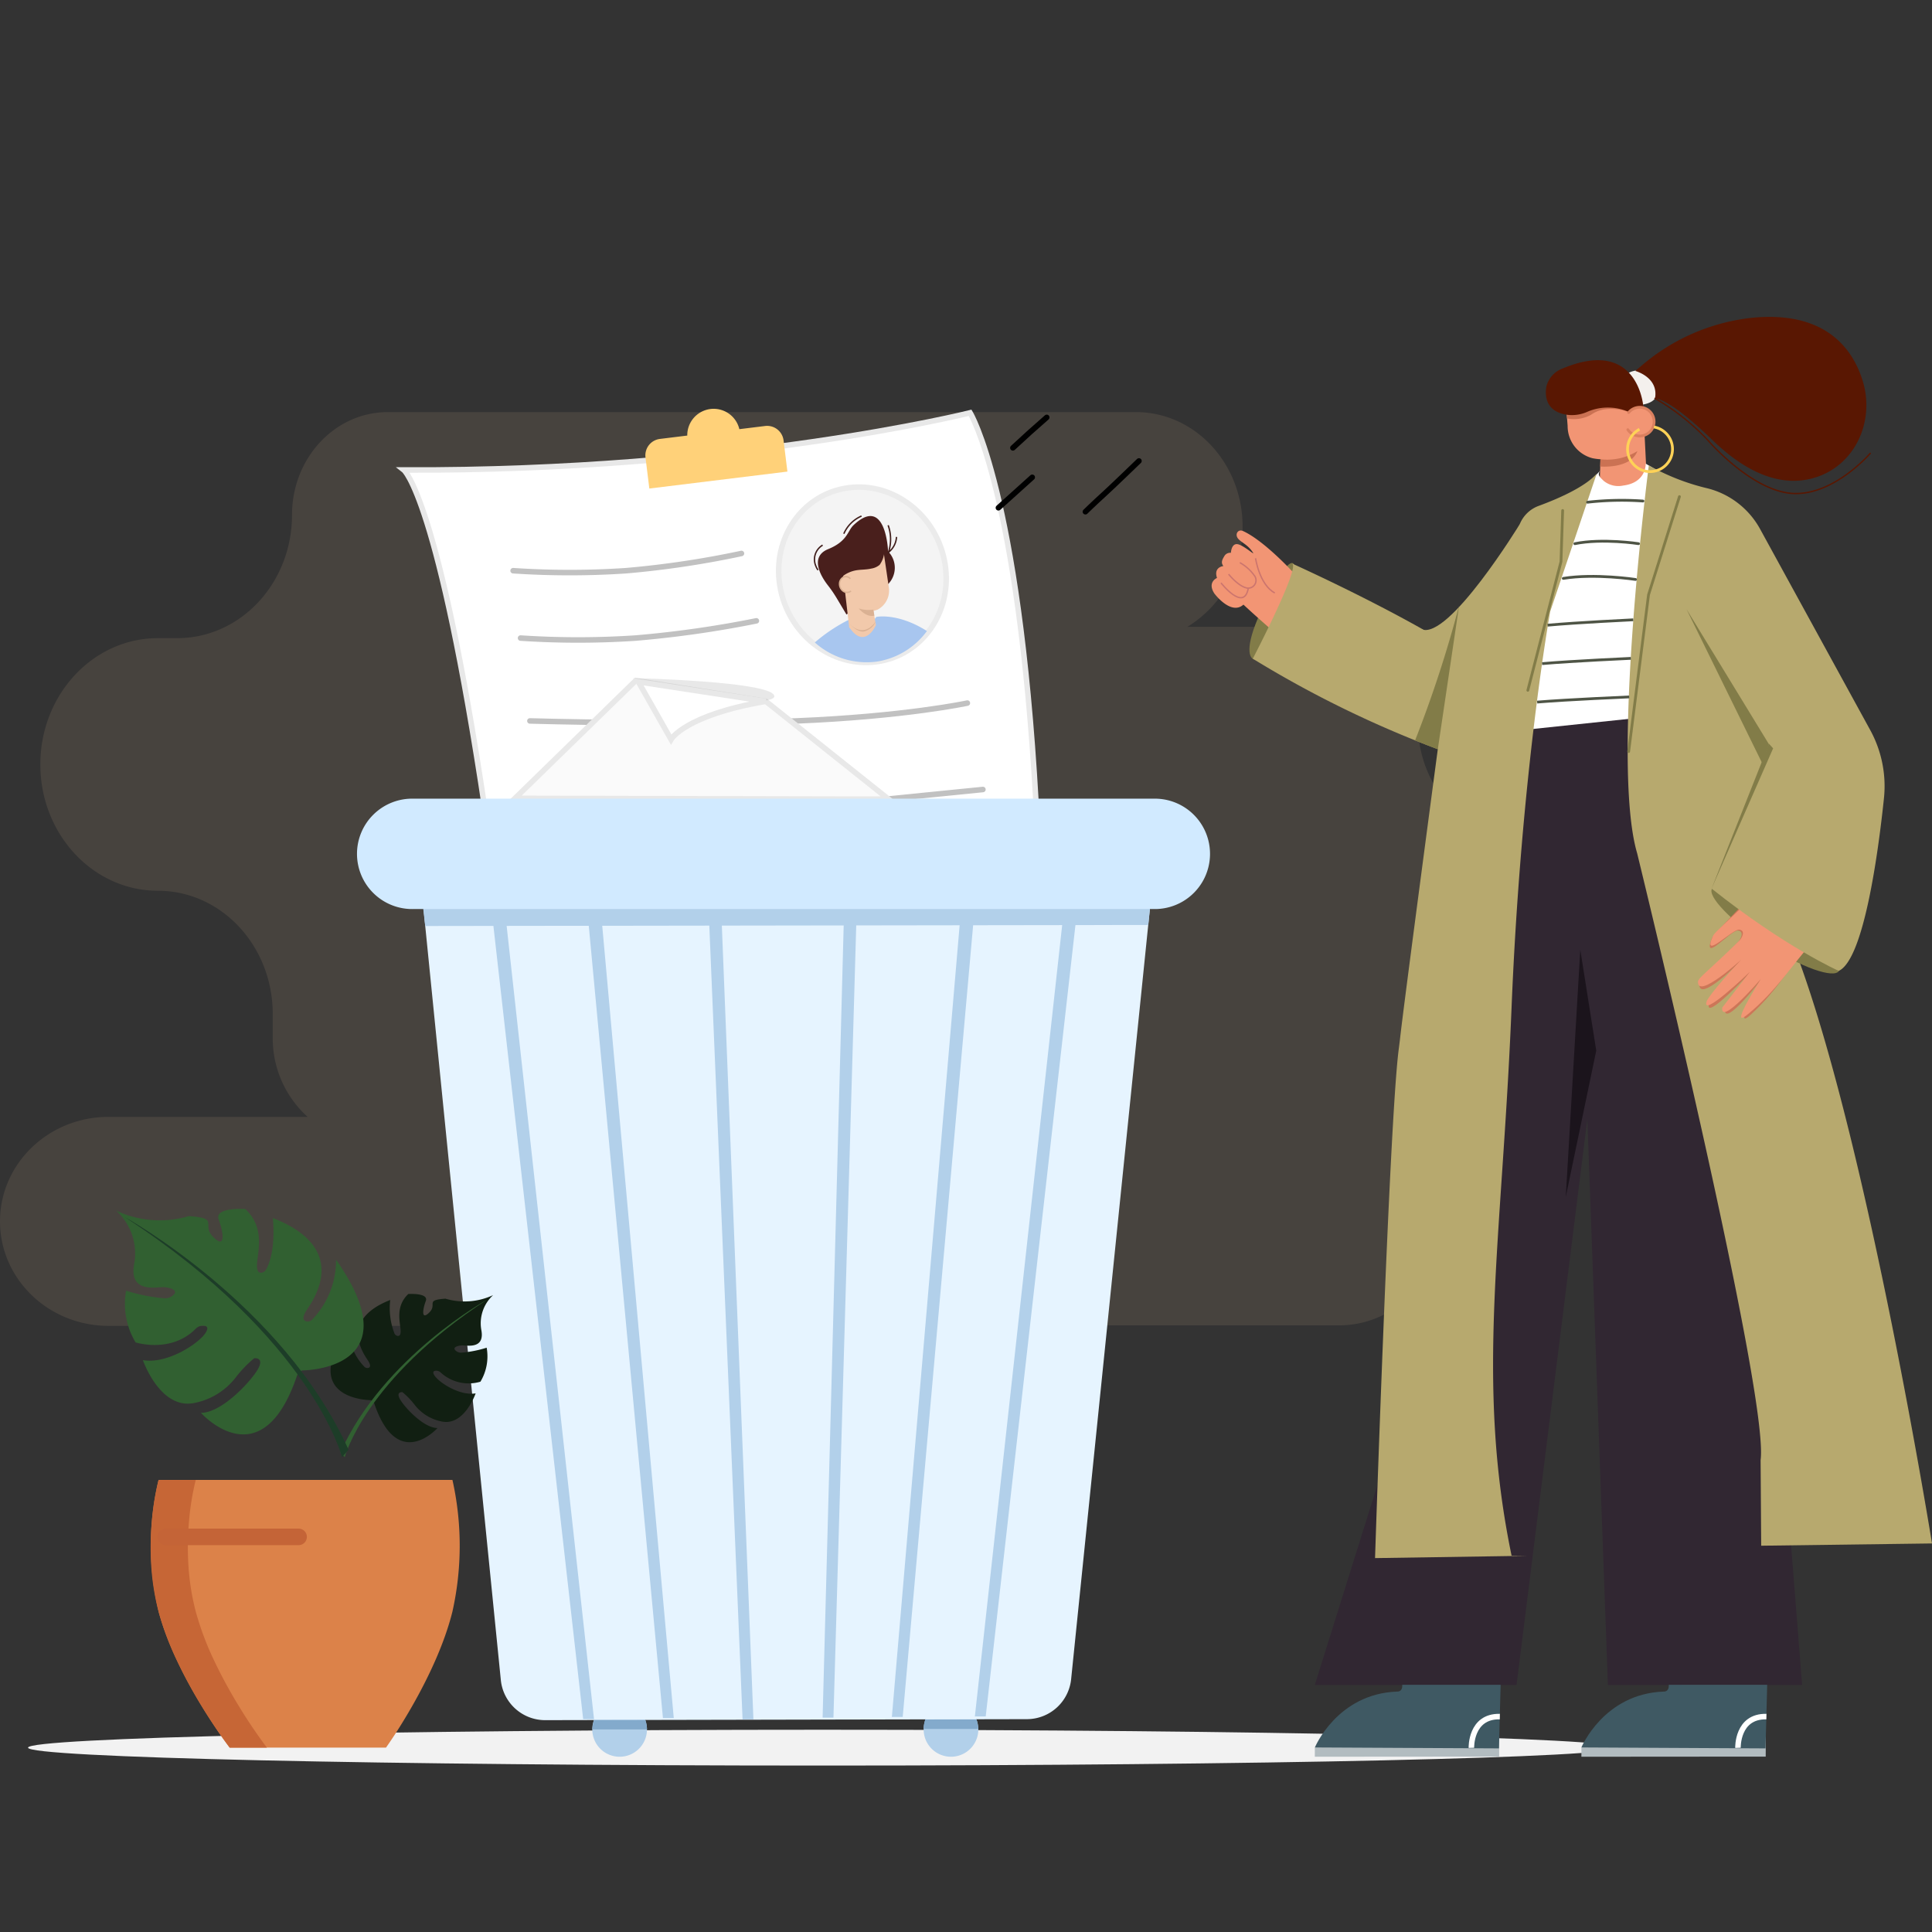 <svg xmlns="http://www.w3.org/2000/svg" xmlns:xlink="http://www.w3.org/1999/xlink" width="350.002" height="350" viewBox="0 0 350.002 350">
  <rect x="0" y="0" width="350.002" height="350" fill="#333333" stroke="none"/>
  <defs>
    <clipPath id="clip-path">
      <rect id="Rectangle_2608" data-name="Rectangle 2608" width="304.153" height="165.533" fill="#ccc"/>
    </clipPath>
    <clipPath id="clip-path-2">
      <rect id="Rectangle_2844" data-name="Rectangle 2844" width="287.89" height="6.489" fill="#f2f2f2"/>
    </clipPath>
    <clipPath id="clip-path-3">
      <rect id="Rectangle_2848" data-name="Rectangle 2848" width="314.514" height="292" fill="none"/>
    </clipPath>
  </defs>
  <g id="Group_8654" data-name="Group 8654" transform="translate(-927 -275)">
    <rect id="Rectangle_2873" data-name="Rectangle 2873" width="350" height="350" transform="translate(927 275)" fill="#fff" opacity="0"/>
    <g id="Group_8652" data-name="Group 8652" transform="translate(92.846 204.343)">
      <g id="Group_6617" data-name="Group 6617" transform="translate(834.154 145.315)" opacity="0.1">
        <g id="Group_6616" data-name="Group 6616" clip-path="url(#clip-path)">
          <path id="Path_4008" data-name="Path 4008" d="M19.657,249.729H55.731a19.142,19.142,0,0,1-6.323-14.383V231.09c0-12.328-9.308-22.323-20.79-22.323-11.77,0-21.311-10.246-21.311-22.884S16.848,163,28.618,163H32.11c11.482,0,20.79-9.995,20.79-22.323,0-10.287,7.766-18.625,17.348-18.625H205.8c10.664,0,19.309,9.282,19.309,20.733a21,21,0,0,1-10,18.17h23.811A17.925,17.925,0,0,1,256.9,178.823a21.481,21.481,0,0,0,21.551,21.413h3.616a21.949,21.949,0,1,1,0,43.9,21.483,21.483,0,0,0-21.551,21.413v4.082a17.925,17.925,0,0,1-17.981,17.868H158.865q-.946.088-1.918.089H19.657C8.8,287.584,0,279.11,0,268.656s8.8-18.928,19.657-18.928" transform="translate(0 -122.052)" fill="#ffd3a3"/>
        </g>
      </g>
      <g id="Group_8529" data-name="Group 8529" transform="translate(839.233 384.017)" clip-path="url(#clip-path-2)">
        <path id="Path_4789" data-name="Path 4789" d="M18.422,201.385c0,1.792,64.446,3.245,143.945,3.245s143.945-1.453,143.945-3.245-64.446-3.245-143.945-3.245-143.945,1.453-143.945,3.245" transform="translate(-18.422 -198.14)" fill="#f2f2f2"/>
      </g>
      <path id="Path_4790" data-name="Path 4790" d="M106.869,103.887C98.4,47.063,92.147,42.159,92.147,42.159,152.347,42.4,194.73,31.8,194.73,31.8s8.76,14.232,11.925,70.411" transform="translate(815.17 113.641)" fill="#fff" stroke="#e8e8e8" stroke-width="1"/>
      <path id="Path_4791" data-name="Path 4791" d="M150.8,198.828a4.953,4.953,0,1,0-4.953,4.953,4.952,4.952,0,0,0,4.953-4.953" transform="translate(800.559 185.129)" fill="#b2d0ea"/>
      <path id="Path_4792" data-name="Path 4792" d="M109.274,198.828a4.953,4.953,0,1,0-4.953,4.953,4.952,4.952,0,0,0,4.953-4.953" transform="translate(902.114 185.129)" fill="#b2d0ea"/>
      <path id="Path_4794" data-name="Path 4794" d="M209.518,94.022l-131.7.16L91.872,234.349a8.073,8.073,0,0,0,8.049,7.267l87.254-.181a8.071,8.071,0,0,0,8.014-7.251Z" transform="translate(833.013 140.666)" fill="#e6f4ff"/>
      <path id="Path_4795" data-name="Path 4795" d="M78.2,97.258,209.2,97.068l.3-2.967-131.653.053Z" transform="translate(832.984 141.156)" fill="#b2d0ea"/>
      <path id="Path_4796" data-name="Path 4796" d="M150.5,196.118H141.22a7.95,7.95,0,0,0-.321,1.711H150.8a5.353,5.353,0,0,0-.306-1.711" transform="translate(800.559 186.127)" fill="#83aacc"/>
      <path id="Path_4797" data-name="Path 4797" d="M108.99,196.061H99.711a7.949,7.949,0,0,0-.321,1.711H109.3a5.353,5.353,0,0,0-.306-1.711" transform="translate(902.06 186.101)" fill="#83aacc"/>
      <path id="Path_4798" data-name="Path 4798" d="M105.432,96.148,89.121,239.991H87.157L103.027,96.148Z" transform="translate(923.605 141.613)" fill="#b2d0ea"/>
      <path id="Path_4799" data-name="Path 4799" d="M114.755,96.148,101.951,240.1H99.987L112.312,96.119Z" transform="translate(895.739 141.6)" fill="#b2d0ea"/>
      <path id="Path_4800" data-name="Path 4800" d="M137.544,96.26l13.477,143.974h1.963l-13-143.982Z" transform="translate(803.23 141.659)" fill="#b2d0ea"/>
      <path id="Path_4801" data-name="Path 4801" d="M120.768,96.216l-4.142,143.967h-1.963L118.494,96.2Z" transform="translate(868.515 141.636)" fill="#b2d0ea"/>
      <path id="Path_4802" data-name="Path 4802" d="M129.833,96.23l5.738,144.26h-1.964L127.56,96.214Z" transform="translate(835.072 141.643)" fill="#b2d0ea"/>
      <path id="Path_4803" data-name="Path 4803" d="M147.54,96.3l16.311,144.136h1.964L149.936,96.265Z" transform="translate(775.951 141.665)" fill="#b2d0ea"/>
      <g id="Group_8550" data-name="Group 8550" transform="translate(975.221 158.896)">
        <path id="Path_4851" data-name="Path 4851" d="M103.614,59.014c1.416,8.7,9.259,14.859,17.519,13.751S134.939,63.7,133.523,55,124.264,40.144,116,41.252s-13.806,9.06-12.39,17.762" transform="translate(-103.393 -41.123)" fill="#f4f4f4" stroke="#ebebeb" stroke-width="1"/>
        <g id="Group_8549" data-name="Group 8549" transform="translate(6.501 5.247)">
          <path id="Path_4852" data-name="Path 4852" d="M125.739,59.3l-.034-.024c-5.277-3.342-9.216-2.558-9.161-2.511v0c-.934,1.284-1.066,1.629-2.458,1.833-.886.132-2.348-1.387-2.369-1.409a30.1,30.1,0,0,0-6.288,4.18,14.087,14.087,0,0,0,11.257,3.462,13.882,13.882,0,0,0,9.053-5.534" transform="translate(-105.385 -38.465)" fill="#a8c6ef"/>
          <path id="Path_4853" data-name="Path 4853" d="M121.354,56.677a4.221,4.221,0,0,0,.168-6.09s-.36-10.33-6.265-4.753c-1.081,1.021-1.054,2.9-4.59,4.338-3.5,1.425-1.183,5.1-.082,6.518a22.825,22.825,0,0,1,1.559,2.254l1.838,3.076Z" transform="translate(-108.204 -44.179)" fill="#491f1c"/>
          <path id="Path_4855" data-name="Path 4855" d="M115.23,59.774l.453,2.558c-1.085,2.207-2.829,3.186-4.641.644l-.2-.216-1.411-12.072,7.638-1.627.922,6.248a3.912,3.912,0,0,1-1.979,4.2,5.154,5.154,0,0,1-3.359.146" transform="translate(-104.565 -42.57)" fill="#f2c9ab"/>
          <path id="Path_4856" data-name="Path 4856" d="M115.4,51.831a1.085,1.085,0,0,0-1.3-.275,1.4,1.4,0,0,0-.661,1.284,1.6,1.6,0,0,0,.755,1.3,1.2,1.2,0,0,0,1.327-.091" transform="translate(-108.917 -40.47)" fill="#f2c9ab"/>
          <path id="Path_4857" data-name="Path 4857" d="M115.4,51.831a1.085,1.085,0,0,0-1.3-.275,1.4,1.4,0,0,0-.661,1.284,1.6,1.6,0,0,0,.755,1.3,1.2,1.2,0,0,0,1.327-.091" transform="translate(-108.917 -40.47)" fill="none" stroke="#dab193" stroke-miterlimit="10" stroke-width="0.25"/>
          <path id="Path_4858" data-name="Path 4858" d="M118.978,47.673a4.582,4.582,0,0,1-.86,2.75,3.052,3.052,0,0,1-1.505.675c-.96.232-1.967.156-2.933.352a5.69,5.69,0,0,0-3.131,1.856c-.13.148-.3.314-.475.237-.156-.07-.211-.29-.242-.479a2.621,2.621,0,0,1,.652-2.844l1.6-1.79" transform="translate(-106.33 -41.584)" fill="#491f1c"/>
          <path id="Path_4860" data-name="Path 4860" d="M108.64,45.153a7.464,7.464,0,0,1,.06,4.9,3.759,3.759,0,0,0,1.456-2.788" transform="translate(-95.313 -43.483)" fill="none" stroke="#401e1b" stroke-miterlimit="10" stroke-width="0.25"/>
          <path id="Path_4861" data-name="Path 4861" d="M115.538,44.18a6.205,6.205,0,0,0-3.206,3.206" transform="translate(-107.033 -44.18)" fill="none" stroke="#401e1b" stroke-miterlimit="10" stroke-width="0.25"/>
          <path id="Path_4862" data-name="Path 4862" d="M117.9,47.7a3.008,3.008,0,0,0-1.217,3.818,3.139,3.139,0,0,0,.383.7" transform="translate(-116.438 -42.43)" fill="none" stroke="#401e1b" stroke-miterlimit="10" stroke-width="0.25"/>
          <path id="Path_4863" data-name="Path 4863" d="M110.976,55.173s1.325,1.7,2.841,1.317l-.182-1.1a5.407,5.407,0,0,1-2.659-.218" transform="translate(-102.984 -38.448)" fill="#dab193"/>
          <path id="Path_4864" data-name="Path 4864" d="M115.652,56.727s-1.945,3.366-4.829.424c0,0,1.461,1.646,2.683,1.445a3.088,3.088,0,0,0,2.146-1.869" transform="translate(-104.556 -37.684)" fill="#dab193"/>
        </g>
      </g>
      <g id="Group_8548" data-name="Group 8548" transform="translate(927.111 170.923)">
        <line id="Line_151" data-name="Line 151" x1="34.76" y2="3.476" transform="translate(50.349 42.76)" fill="none" stroke="#c1c1c1" stroke-linecap="round" stroke-miterlimit="10" stroke-width="1"/>
        <path id="Path_4874" data-name="Path 4874" d="M79.253,0S68.008,2.427,48.194,3.236,0,3.236,0,3.236" transform="translate(3.039 27.103)" fill="none" stroke="#c1c1c1" stroke-linecap="round" stroke-width="1"/>
        <path id="Path_4872" data-name="Path 4872" d="M41.363,0A170.178,170.178,0,0,1,20.476,3.122,153.568,153.568,0,0,1,0,3.122" transform="translate(0)" fill="none" stroke="#c1c1c1" stroke-linecap="round" stroke-width="1"/>
        <path id="Path_4873" data-name="Path 4873" d="M42.719,0a193.262,193.262,0,0,1-21.9,3.122A157.848,157.848,0,0,1,0,3.122" transform="translate(1.349 12.205)" fill="none" stroke="#c1c1c1" stroke-linecap="round" stroke-width="1"/>
      </g>
      <path id="Path_4866" data-name="Path 4866" d="M178.3,86.938,156.058,69.2,132.5,65.451,110.619,86.786Z" transform="translate(816.826 128.502)" fill="#fafafa" stroke="#e8e8e8" stroke-width="1"/>
      <g id="Group_8537" data-name="Group 8537" transform="translate(840.488 99.657)">
        <g id="Group_8536" data-name="Group 8536" clip-path="url(#clip-path-3)">
          <path id="Path_4868" data-name="Path 4868" d="M149.432,69.984c1.334,2.518-20.8.453-20.8.453l-4.407-3.517S148.1,67.466,149.432,69.984Z" transform="translate(-15.545 26.938)" fill="#909090" opacity="0.2"/>
          <path id="Path_4867" data-name="Path 4867" d="M149.084,69.218c-14.678,2.5-17.164,6.893-17.164,6.893l-5.91-10.424Z" transform="translate(-16.688 28.836)" fill="#fff" stroke="#e8e8e8" stroke-width="1"/>
        </g>
      </g>
      <g id="Group_8547" data-name="Group 8547" transform="translate(1015.026 146.271)">
        <path id="Path_4869" data-name="Path 4869" d="M1787.347-4600.7l-2.953,2.659c-1.533,1.379-3.176,2.861-3.176,2.861" transform="translate(-1781.218 4611.556)" fill="none" stroke="#000" stroke-linecap="round" stroke-width="1"/>
        <path id="Path_4870" data-name="Path 4870" d="M1787.347-4600.7l-3.088,2.729-3.042,2.791" transform="translate(-1778.593 4600.702)" fill="none" stroke="#000" stroke-linecap="round" stroke-width="1"/>
        <path id="Path_4871" data-name="Path 4871" d="M1790.918-4604.212s-4.943,4.785-6.475,6.165-3.225,3.035-3.225,3.035" transform="translate(-1765.458 4612.105)" fill="none" stroke="#000" stroke-linecap="round" stroke-width="1"/>
      </g>
      <path id="Union_805" data-name="Union 805" d="M8.289,9.89l-4.69.328A3,3,0,0,1,.4,7.434L0,1.758,25.141,0l.4,5.676a3,3,0,0,1-2.784,3.2l-4.983.348a4.78,4.78,0,0,1-9.481.663Z" transform="translate(976.894 157.846) rotate(177)" fill="#ffd179"/>
      <g id="Group_8543" data-name="Group 8543" transform="translate(855.22 289.657)">
        <g id="Group_8541" data-name="Group 8541" transform="translate(0)">
          <g id="Group_8540" data-name="Group 8540" transform="translate(38.82 15.413)">
            <path id="Path_4805" data-name="Path 4805" d="M158.617,163.1s-13.34.052-4.06-13.191a10.151,10.151,0,0,0,2.826,7.127.765.765,0,0,0,.739.218c.324-.09.559-.422-.171-1.491-1.253-1.834-4.553-7.406,4.132-10.812a12.577,12.577,0,0,0,.782,6.1.791.791,0,0,0,.517.4c.289.061.621-.051.585-.934-.061-1.513-1.03-4.352,1.387-6.648,0,0,3.739-.25,3.171,1.262s-.867,3.59.643,2.078-.867-2.23,2.908-2.495a12.241,12.241,0,0,0,8.647-.642,6.92,6.92,0,0,0-2.152,6.235c.754,3.74-2.8,2.8-3.587,2.872-.655.062-1.694.331-1.062.931a1.465,1.465,0,0,0,1.169.377,20.979,20.979,0,0,0,4.462-.893,8.906,8.906,0,0,1-1.13,6.16,7.5,7.5,0,0,1-7.145-1.613,1.223,1.223,0,0,0-.958-.377c-.361.03-.655.218-.205.893.83,1.246,4.531,3.7,7.439,3.213,0,0-2.039,5.933-6.118,5.1a8.2,8.2,0,0,1-4.936-3.035,14.263,14.263,0,0,0-2.2-2.286s-1.208-.145-.491,1.21,4.268,5.291,6.835,5.291c0,0-7.249,8.124-11.481-4.535Z" transform="translate(-151.274 -143.859)" fill="#111f12"/>
            <path id="Path_4804" data-name="Path 4804" d="M151.99,172.242l.775.882s3.59-14.063,25.849-28.575c0,0-18.843,10.386-26.623,27.693" transform="translate(-150.198 -143.552)" fill="#316031"/>
          </g>
          <g id="Group_8539" data-name="Group 8539">
            <path id="Path_4806" data-name="Path 4806" d="M201.143,162.46s20.295.081,6.177-20.069a15.443,15.443,0,0,1-4.3,10.84,1.165,1.165,0,0,1-1.124.332c-.493-.145-.851-.642.26-2.269,1.9-2.791,6.926-11.273-6.287-16.449,0,0,.682,5.833-1.189,9.284a1.2,1.2,0,0,1-.788.616c-.434.091-.945-.078-.892-1.422.094-2.3,1.567-6.621-2.11-10.105,0,0-5.689-.38-4.827,1.919s1.321,5.463-.977,3.162,1.321-3.392-4.424-3.794a18.616,18.616,0,0,1-13.152-.978,10.529,10.529,0,0,1,3.273,9.485c-1.156,5.691,4.252,4.255,5.46,4.369,1,.1,2.577.5,1.616,1.418a2.235,2.235,0,0,1-1.779.578,31.928,31.928,0,0,1-6.793-1.36,13.543,13.543,0,0,0,1.724,9.371s6.4,2.044,10.87-2.457a1.863,1.863,0,0,1,1.458-.578c.552.046,1,.331.312,1.359-1.263,1.9-6.894,5.637-11.318,4.887,0,0,3.1,9.026,9.306,7.761a12.465,12.465,0,0,0,7.507-4.625,21.727,21.727,0,0,1,3.349-3.479s1.838-.23.747,1.84-6.491,8.049-10.4,8.049c0,0,11.03,12.361,17.465-6.9Z" transform="translate(-167.511 -133.195)" fill="#316031"/>
            <path id="Path_4807" data-name="Path 4807" d="M209.9,176.372l-1.179,1.341s-5.462-21.39-39.324-43.472c0,0,28.668,15.8,40.505,42.131" transform="translate(-167.822 -132.729)" fill="#1d3d28"/>
          </g>
        </g>
        <g id="Group_8542" data-name="Group 8542" transform="translate(6.221 49.101)">
          <path id="Path_4808" data-name="Path 4808" d="M210.1,167.168H156.874a51.112,51.112,0,0,0,0,23.847c3.222,12.126,12.885,24.652,12.885,24.652h28.306s9.029-12.526,12.039-24.652a54.633,54.633,0,0,0,0-23.847" transform="translate(-155.427 -167.168)" fill="#dc8249"/>
          <path id="Path_4809" data-name="Path 4809" d="M193.963,215.671H200.7a93.326,93.326,0,0,1-5.236-7.78,86.454,86.454,0,0,1-4.278-7.9,53.467,53.467,0,0,1-3.372-8.961,43.769,43.769,0,0,1-1.36-8.842,53.17,53.17,0,0,1,.145-7.631,47.029,47.029,0,0,1,1.208-7.38h-6.739a47.373,47.373,0,0,0-1.21,7.378,53.152,53.152,0,0,0-.145,7.631,43.664,43.664,0,0,0,1.359,8.842,53.729,53.729,0,0,0,3.373,8.961,86.847,86.847,0,0,0,4.279,7.906c2.781,4.584,5.21,7.748,5.235,7.78Z" transform="translate(-179.634 -167.166)" fill="#c66636"/>
          <line id="Line_152" data-name="Line 152" x2="24.041" transform="translate(2.767 10.32)" fill="none" stroke="#c46437" stroke-linecap="round" stroke-width="3"/>
        </g>
      </g>
      <path id="Path_4793" data-name="Path 4793" d="M80.117,100.29H214.651a10,10,0,0,0,0-19.991H80.117a10,10,0,1,0,0,19.991" transform="translate(829.011 135.047)" fill="#d1eaff"/>
      <g id="Group_8653" data-name="Group 8653" transform="translate(1053.658 128.066)">
        <g id="Group_8545" data-name="Group 8545">
          <path id="Path_4845" data-name="Path 4845" d="M35.752,192.8l.149-3.516-14.065-.049-.6,3.565Z" transform="translate(63.9 54.998)" fill="#f29574"/>
          <path id="Path_4811" data-name="Path 4811" d="M87.73,50.643c-1.007-.421-3.844,4.073-6.338,10.037s-1.389,7.549-.278,7.45,1.432.039,3.925-5.926,3.7-11.142,2.69-11.562" transform="translate(-73.043 -6.028)" fill="#827c48"/>
          <path id="Path_4812" data-name="Path 4812" d="M83.649,65.66a18.736,18.736,0,0,0-3.583,3.152c-.421.543-.574,1.013-1.2.72-3.6-1.7-17.168-7.852-23.814-10.76a14.457,14.457,0,0,1-4.973-3.6c-2.461-2.742-6.748-6.872-9.764-8.215-.9-.4-1.548.634-.828,1.437.639.713,1.775,1.065,2.675,2.515.309.5-1.956-1.577-2.961-1.577s-1.058,1.577-1.058,1.577A1.237,1.237,0,0,0,37,51.422c-.341.6-.78,1.189-.219,1.885,0,0-1.821.156-1.159,2.156,0,0-1.811.736-.491,2.8,0,0,3.011,4.066,5.28,2.032,0,0,20.023,18.817,33.949,24.685,3.55,1.5,31.364,2.077,34.679.117l6.025-6.455Z" transform="translate(-34.653 -8.17)" fill="#f29574"/>
          <path id="Path_4813" data-name="Path 4813" d="M85.7,53s4.144,5.306,4.936,1" transform="translate(-84.007 -4.811)" fill="none" stroke="#cc756e" stroke-miterlimit="10" stroke-width="0.25"/>
          <path id="Path_4814" data-name="Path 4814" d="M84.736,52.546s1.749,2.226,3.359,2.519a1.41,1.41,0,0,0,1.4-2.129,8.011,8.011,0,0,0-2.726-2.476" transform="translate(-81.666 -5.941)" fill="none" stroke="#cc756e" stroke-miterlimit="10" stroke-width="0.25"/>
          <path id="Path_4815" data-name="Path 4815" d="M82.379,49.912s.687,4.8,3.485,6.283" transform="translate(-74.425 -6.185)" fill="none" stroke="#cc756e" stroke-miterlimit="10" stroke-width="0.25"/>
          <path id="Path_4816" data-name="Path 4816" d="M64.944,69.794,44.96,72.1,31.495,105.257l-.279,66.6L8,246.021H44.55L58.993,130.558l-2.668-19.195-.159-1.146,4.932,135.8H96.283L91.5,185.446Z" transform="translate(10.686 1.812)" fill="#312732"/>
          <path id="Path_4817" data-name="Path 4817" d="M42.315,41.855l-.132,3.931c2.453,3.064,5.735,4.145,8.232-.062l.286-.367L49.826,27.8l-14.073.074.611,7.911a6.009,6.009,0,0,0,4.518,5.853,10.429,10.429,0,0,0,5.878-.523" transform="translate(28.124 -16.033)" fill="#f29574"/>
          <path id="Path_4818" data-name="Path 4818" d="M37.789,26.3c-4.118.191-3.2,2.234-3.2,2.234l3.232,4.055s2.487-.26,2.6-1.966a5.2,5.2,0,0,0-1.88-3.9Z" transform="translate(40.208 -16.699)" fill="#f4f0ed"/>
          <path id="Path_4819" data-name="Path 4819" d="M11.8,34.421s2.4-.228,10.311,7.463C30,49.555,36.434,50.248,41.154,48.649c7.046-2.386,10.457-10.212,8.294-17.33-1.822-6-6.893-12.86-20.243-11.484A36.8,36.8,0,0,0,9.439,28.428L8.225,29.447s4.284,1.14,3.574,4.973" transform="translate(68.517 -19.657)" fill="#591702"/>
          <path id="Path_4820" data-name="Path 4820" d="M47.562,39.829s-6.57,7.652-14,7.266-15.307-9.533-15.307-9.533a41.969,41.969,0,0,0-9.683-7.689" transform="translate(71.744 -15.108)" fill="none" stroke="#591702" stroke-linecap="round" stroke-miterlimit="10" stroke-width="0.25"/>
          <path id="Path_4821" data-name="Path 4821" d="M37.841,32.66l.056.679a6.453,6.453,0,0,0,4.333-.65,5.633,5.633,0,0,1,2.716-1.022,9.561,9.561,0,0,1,4.256.546l.124-.957-9.851-1.015Z" transform="translate(26.481 -14.944)" fill="#cb7253"/>
          <path id="Path_4822" data-name="Path 4822" d="M39.98,34.968c-3.927-.567-4.024-3.557-3.736-5.115A4.718,4.718,0,0,1,39.3,26.541c13.578-5.637,14.5,6.9,14.5,6.9l.055,2.693a.514.514,0,0,1-.223-.1,9.407,9.407,0,0,0-9.922-1.622,6.857,6.857,0,0,1-3.739.561" transform="translate(24.396 -17.24)" fill="#591702"/>
          <path id="Path_4823" data-name="Path 4823" d="M34.835,35.041a2.6,2.6,0,1,0,.15-3.107" transform="translate(40.561 -14.612)" fill="#f29574" stroke="#db805f" stroke-linecap="round" stroke-width="0.5"/>
          <path id="Path_4825" data-name="Path 4825" d="M43.672,36.481a10.429,10.429,0,0,1-6.7,1.474l-.042,1.314s5.5.5,6.741-2.788" transform="translate(33.451 -12.166)" fill="#cb7253"/>
          <path id="Path_4826" data-name="Path 4826" d="M37.142,51.677,22.385,86.87,56.2,83.307l-.844-34.194c2.627,1.931,9.484,3.261,9.484,3.261.263-3.18,3.836-4.138,3.836-4.138-9.365-4.579-18.719-10.185-18.719-10.185s.158,3.451-4.083,3.969a4.2,4.2,0,0,1-3.548-.863c-.542-.565-1.288-1.048-.571-1.89,0,0-7.679,8.43-14.811,13.39l.007.075c4.266.866,7.092,5.274,7.092,5.274l6.206-9.64" transform="translate(28.676 -11.466)" fill="#fff"/>
          <path id="Path_4827" data-name="Path 4827" d="M31.121,128.185c12.656,34.878,24.013,105.388,24.013,105.388l-30.945.409-.106-15.519C25.691,206.552,1.721,108.547,1.721,108.547-3.138,92.049,3.834,38.27,3.834,38.27a40.6,40.6,0,0,0,10.681,4.169,15.079,15.079,0,0,1,9.452,7.316L43.943,86.22a21.138,21.138,0,0,1,2.484,12.37c-1.072,10.243-3.69,29.121-8.156,31.242a54.6,54.6,0,0,0-10.853-8.766c-3.606-2.192-6.761-3.52-11.9-6.255L26.158,87.866" transform="translate(75.364 -11.369)" fill="#b7a96e"/>
          <path id="Path_4828" data-name="Path 4828" d="M11.791,91.555c-.924,1.39,3.46,5.927,9.79,10.133s12.26,6.207,13.184,4.817" transform="translate(78.87 11.996)" fill="#827c48"/>
          <path id="Path_4829" data-name="Path 4829" d="M40.858,42.184l-5.6,17.781-3.6,28.4" transform="translate(43.887 -9.626)" fill="none" stroke="#827c48" stroke-linecap="round" stroke-miterlimit="10" stroke-width="0.5"/>
          <path id="Path_4830" data-name="Path 4830" d="M91.678,235.346l-27.51.42s2.566-78.534,4.269-92.009c.094-.751.194-1.5.278-2.248.686-6.232,6.822-52.29,6.822-52.29L74.954,89A195.258,195.258,0,0,1,42.023,72.831s8.5-16.349,7.154-17.225c0,0,18.141,8.155,30.089,15.75L90.317,48.628a5.886,5.886,0,0,1,3.5-3.484c3.138-1.153,8.331-3.334,10.51-5.842L95.9,64.272s-5.253,28.983-7,71.744-6.57,67.464,0,99.3" transform="translate(-34.568 -10.909)" fill="#b7a96e"/>
          <path id="Path_4831" data-name="Path 4831" d="M34.152,84.355,20.435,56.439,35.367,80.9Z" transform="translate(65.598 -3.473)" fill="#827c48"/>
          <path id="Path_4832" data-name="Path 4832" d="M19.915,99.656l11.173-25.47-.752-.824Z" transform="translate(70.628 3.974)" fill="#827c48"/>
          <path id="Path_4833" data-name="Path 4833" d="M42.085,144.066l2.63-44.772,2.892,18.281Z" transform="translate(22.067 15.35)" fill="#1b141c"/>
          <path id="Path_4875" data-name="Path 4875" d="M0,14.2C4.366,9.246,6.877,4.962,12.054.687c1.3-1.072,2.843-2-2.288,6.334,0,0,7.349-8.582,6.98-5.174,0,0-1.437,1.847-5.01,6.488,0,0,9.074-8.746,7.8-5.257,0,0-.616,1.437-6.2,7.432,0,0,7.9-7.24,7.807-3.973-.018.7-1.825,1.862-7.519,7.464-.352.345-1.21,1.755,0,1.971,1.238.22,6.779-5.659,4.862-1.292-.323.736-.332.581-7.157,7.115" transform="translate(109.8 126.407) rotate(177)" fill="#cc7658"/>
          <path id="Path_4836" data-name="Path 4836" d="M39.023,101.283c-4.366,4.954-6.877,9.239-12.054,13.514-1.3,1.072-2.843,2,2.288-6.334,0,0-7.349,8.582-6.98,5.174,0,0,1.437-1.847,5.01-6.488,0,0-9.074,8.746-7.8,5.257,0,0,.616-1.437,6.2-7.432,0,0-7.9,7.24-7.807,3.973.018-.7,1.825-1.862,7.519-7.464.352-.345,1.21-1.755,0-1.971-1.238-.22-6.779,5.659-4.862,1.292.323-.736.332-.581,7.157-7.115" transform="translate(70.221 11.492)" fill="#f29574"/>
          <g id="Group_8646" data-name="Group 8646" transform="translate(18.689 247.809)">
            <path id="Path_4839" data-name="Path 4839" d="M58.367,201.881l33.39-.025.023-3.713L58.373,200.2Z" transform="translate(-58.367 -188.847)" fill="#b2bcc0"/>
            <path id="Path_4840" data-name="Path 4840" d="M74.02,191.711h17.83l-.3,11.52L58.2,203.061s4.027-9.734,14.909-10.121c0,0,1.009.105.915-1.228" transform="translate(-58.19 -191.711)" fill="#3f5963"/>
            <path id="Path_4841" data-name="Path 4841" d="M58.3,201.362s-.184-5.771,5.15-5.665" transform="translate(-29.935 -189.937)" fill="none" stroke="#fff" stroke-miterlimit="10" stroke-width="1"/>
          </g>
          <path id="Path_4842" data-name="Path 4842" d="M20.829,201.881l33.39-.025.023-3.713L20.834,200.2Z" transform="translate(46.153 58.962)" fill="#b2bcc0"/>
          <path id="Path_4843" data-name="Path 4843" d="M36.482,191.711h17.83l-.3,11.52-33.357-.171s4.027-9.734,14.909-10.121c0,0,1.009.105.915-1.228" transform="translate(46.329 56.099)" fill="#3f5963"/>
          <path id="Path_4844" data-name="Path 4844" d="M20.76,201.362s-.184-5.771,5.15-5.665" transform="translate(74.587 57.872)" fill="none" stroke="#fff" stroke-miterlimit="10" stroke-width="1"/>
          <path id="Path_4846" data-name="Path 4846" d="M34.689,33.872a4.071,4.071,0,1,0,2.613-.415" transform="translate(42.817 -13.512)" fill="none" stroke="#ffd257" stroke-miterlimit="10" stroke-width="0.5"/>
          <path id="Path_4847" data-name="Path 4847" d="M69.515,45.586S56.574,66.785,51.64,64.693L53.517,72.9h11.1Z" transform="translate(-13.651 -8.111)" fill="#b7a96e"/>
          <path id="Path_4848" data-name="Path 4848" d="M67.252,55.982A218,218,0,0,1,59.277,80.4c2.678,1.081,4.116,1.606,4.116,1.606Z" transform="translate(-22.425 -3.673)" fill="#827c48"/>
          <path id="Path_4849" data-name="Path 4849" d="M34.761,106.5s-9.675-4.275-23.094-14.95l18.651.328Z" transform="translate(78.875 11.997)" fill="#b7a96e"/>
          <path id="Path_4850" data-name="Path 4850" d="M52.609,43.924l-.3,9.264L46.3,76.5" transform="translate(10.978 -8.851)" fill="none" stroke="#827c48" stroke-linecap="round" stroke-miterlimit="10" stroke-width="0.5"/>
        </g>
        <path id="Path_5073" data-name="Path 5073" d="M9.934,0A55,55,0,0,0,0,1.435" transform="translate(68.278 32.15) rotate(7)" fill="none" stroke="#4e5445" stroke-linecap="round" stroke-miterlimit="10" stroke-width="0.5"/>
        <path id="Path_5074" data-name="Path 5074" d="M11.453.009S4.873-.2,0,1.415" transform="translate(65.969 39.679) rotate(7)" fill="none" stroke="#4e5445" stroke-linecap="round" stroke-miterlimit="10" stroke-width="0.5"/>
        <path id="Path_5075" data-name="Path 5075" d="M13.018.009S5.538-.2,0,1.415" transform="translate(63.872 45.969) rotate(7)" fill="none" stroke="#4e5445" stroke-linecap="round" stroke-miterlimit="10" stroke-width="0.5"/>
        <path id="Path_5076" data-name="Path 5076" d="M16.639,0S5.558.859,0,1.52" transform="matrix(0.999, 0.035, -0.035, 0.999, 59.019, 68.263)" fill="none" stroke="#4e5445" stroke-miterlimit="10" stroke-width="0.5"/>
        <path id="Path_5089" data-name="Path 5089" d="M16.043,0S5.359.859,0,1.52" transform="matrix(0.999, 0.035, -0.035, 0.999, 59.913, 61.297)" fill="none" stroke="#4e5445" stroke-miterlimit="10" stroke-width="0.5"/>
        <path id="Path_5090" data-name="Path 5090" d="M15.481,0S5.171.859,0,1.52" transform="matrix(0.999, 0.035, -0.035, 0.999, 60.913, 54.332)" fill="none" stroke="#4e5445" stroke-miterlimit="10" stroke-width="0.5"/>
      </g>
    </g>
  </g>
</svg>
